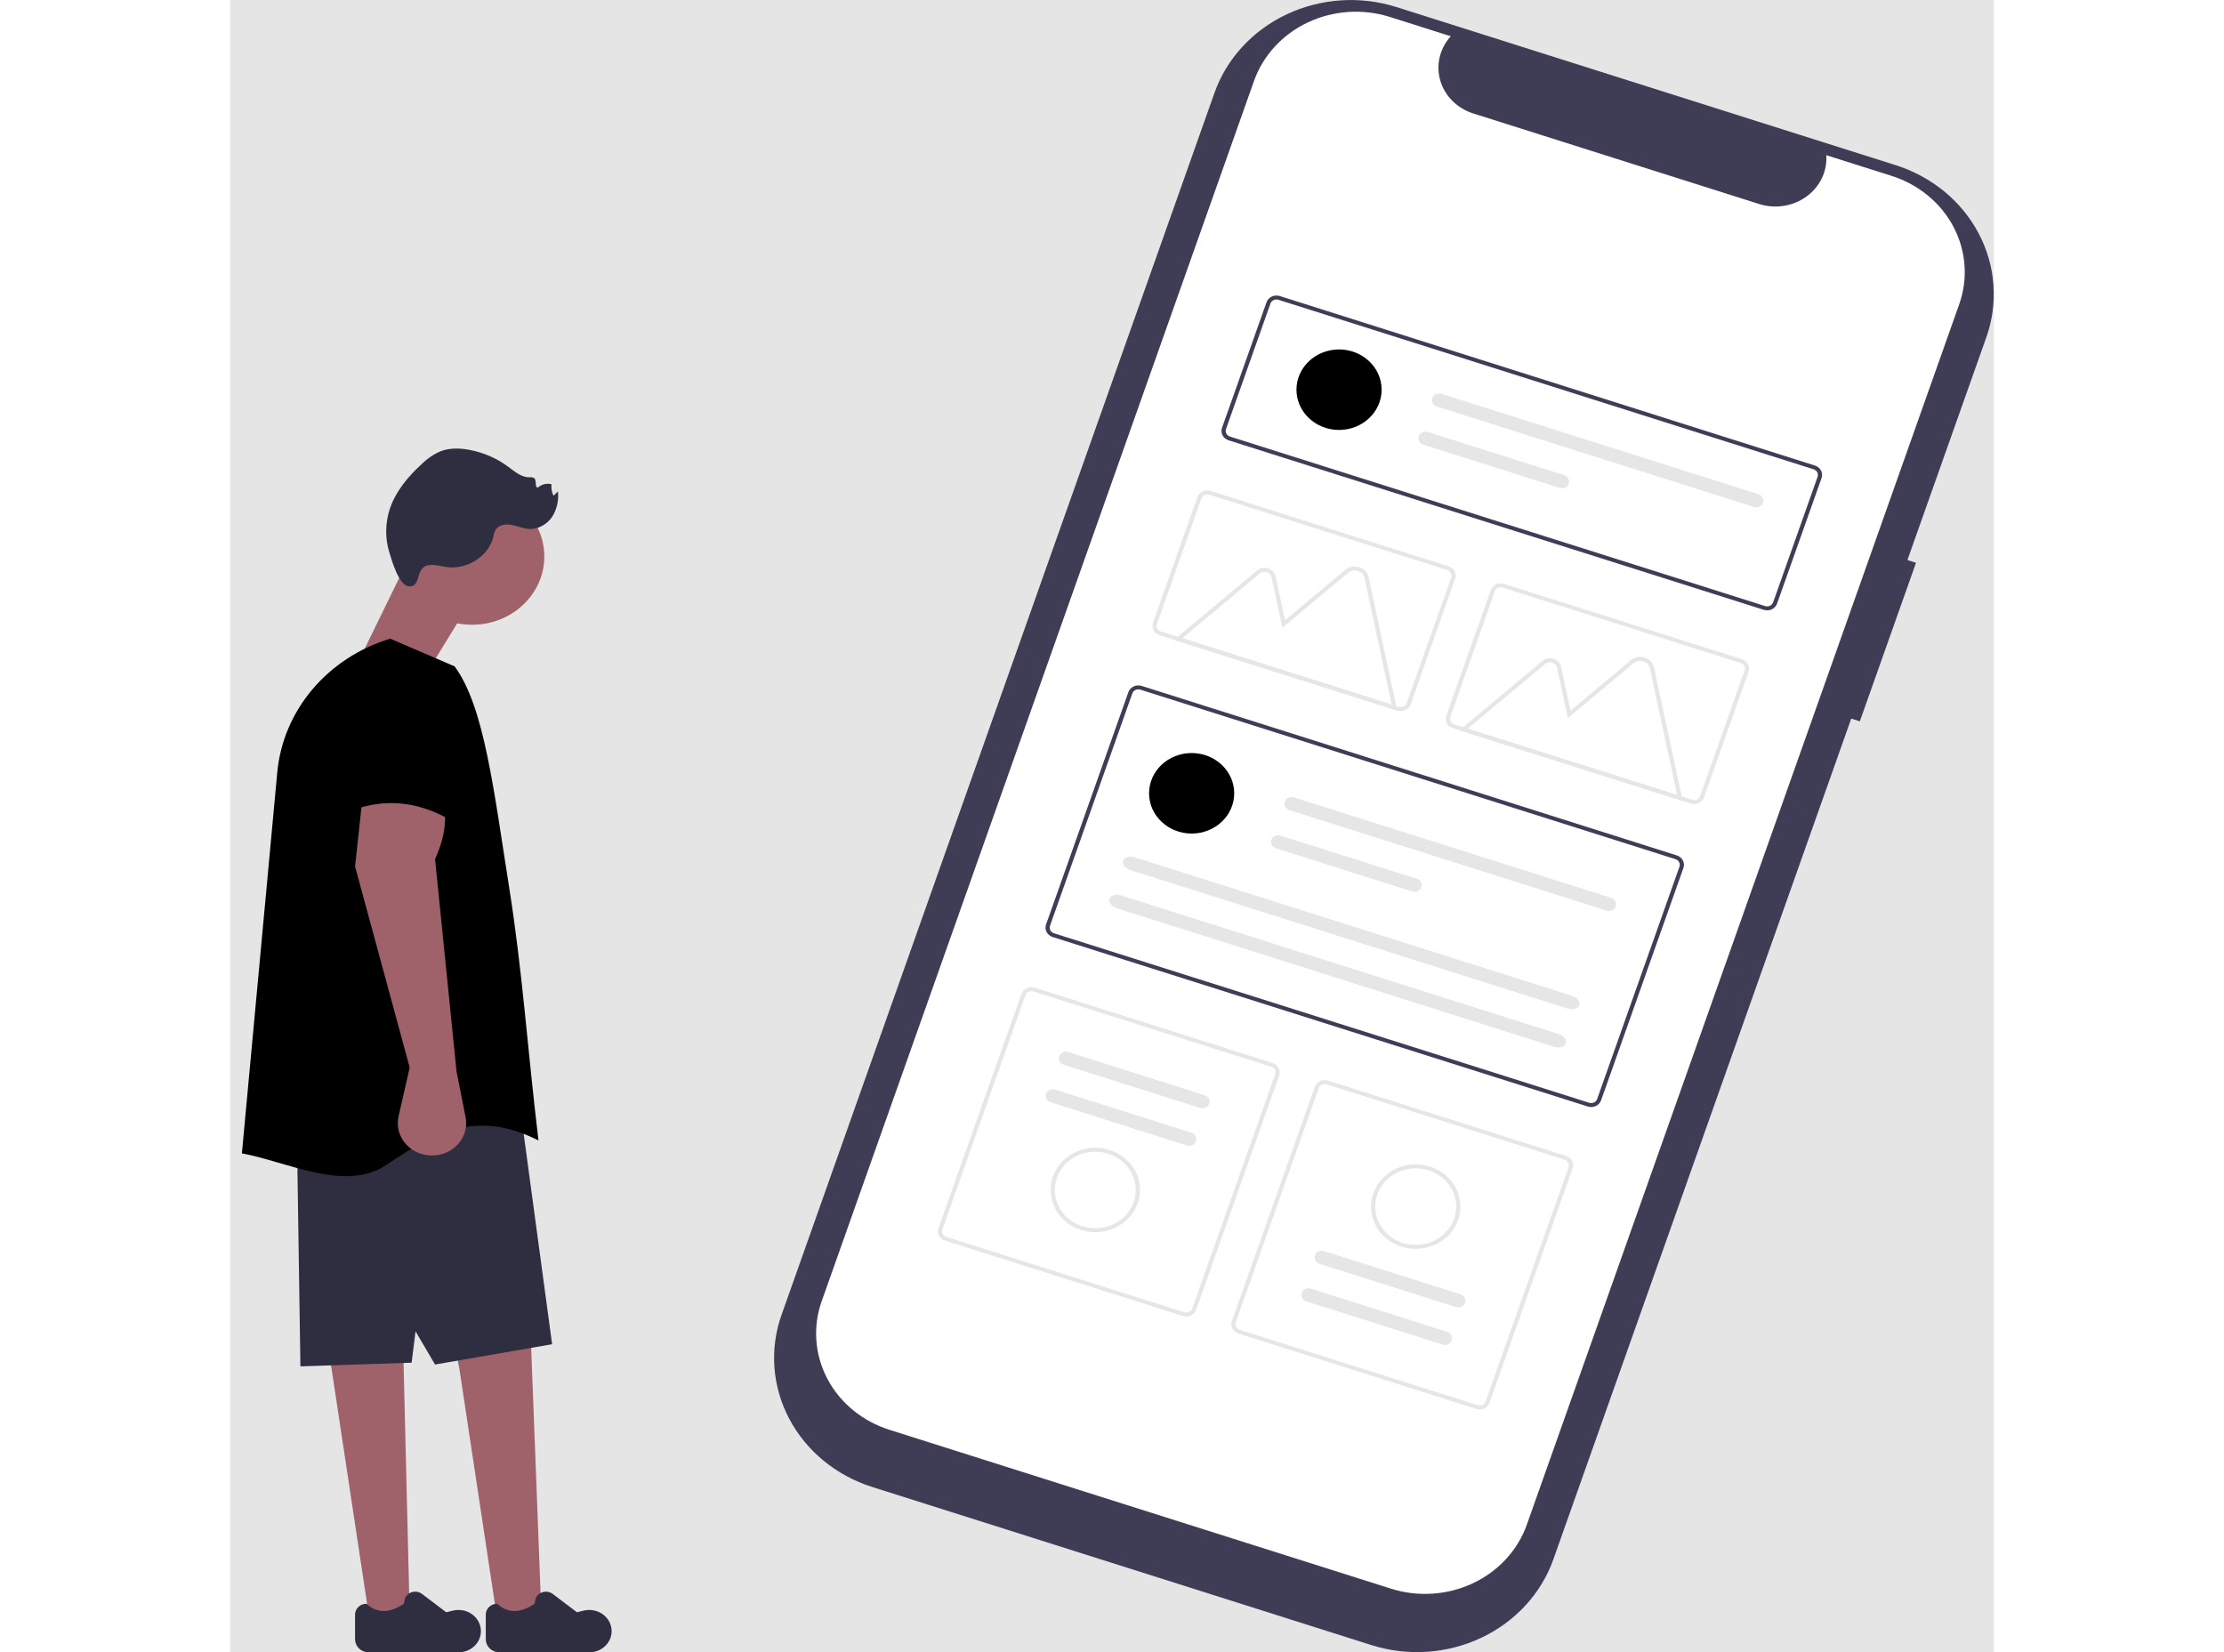 <svg width="319" height="237" viewBox="0 0 301 282" fill="none" xmlns="http://www.w3.org/2000/svg">
<rect width="301" height="282" fill="#E5E5E5"/>
<g id="ux 1">
<path id="Vector" d="M30.636 275.545H23.643L17.316 233.67L12.654 209.426L29.304 205.962L29.471 227.687L30.636 275.545Z" fill="#9F616A"/>
<path id="Vector_2" d="M53.114 275.545H45.455L39.128 233.67L34.466 209.426L51.116 205.962L51.282 227.687L53.114 275.545Z" fill="#9F616A"/>
<path id="Vector_3" d="M54.945 229.419L34.965 232.882L31.635 227.215L30.969 232.568L11.988 233.197L11.322 189.432L49.284 187.543L54.945 229.419Z" fill="#2F2E41"/>
<path id="Vector_4" d="M61.277 282H45.968C45.346 282 44.75 281.766 44.31 281.351C43.87 280.935 43.623 280.371 43.623 279.783V275.552C43.623 275.311 43.674 275.071 43.772 274.848C43.869 274.624 44.013 274.421 44.194 274.25C44.374 274.079 44.589 273.944 44.825 273.851C45.062 273.759 45.315 273.711 45.571 273.711C47.435 275.436 49.582 275.3 51.952 273.711L52.067 273.092C52.123 272.793 52.26 272.513 52.465 272.28C52.67 272.046 52.936 271.867 53.236 271.76C53.536 271.653 53.861 271.621 54.178 271.669C54.495 271.716 54.794 271.841 55.045 272.03L59.184 275.162L60.318 274.884C60.883 274.745 61.474 274.731 62.046 274.842C62.618 274.953 63.156 275.186 63.618 275.524C64.08 275.862 64.454 276.296 64.711 276.791C64.968 277.287 65.102 277.832 65.102 278.384V278.384C65.102 278.859 65.003 279.329 64.811 279.768C64.618 280.206 64.337 280.605 63.982 280.941C63.627 281.277 63.205 281.543 62.741 281.725C62.277 281.906 61.78 282 61.277 282V282Z" fill="#2F2E41"/>
<path id="Vector_5" d="M38.966 282H23.657C23.035 282 22.439 281.766 21.999 281.351C21.559 280.935 21.312 280.371 21.312 279.783V275.552C21.312 275.311 21.362 275.071 21.46 274.848C21.558 274.624 21.702 274.421 21.883 274.25C22.063 274.079 22.278 273.944 22.514 273.851C22.751 273.759 23.004 273.711 23.26 273.711C25.123 275.436 27.271 275.3 29.64 273.711L29.756 273.092C29.812 272.793 29.949 272.513 30.154 272.28C30.359 272.046 30.625 271.867 30.925 271.76C31.225 271.653 31.55 271.621 31.867 271.669C32.184 271.716 32.483 271.841 32.734 272.03L36.873 275.162L38.007 274.884C38.572 274.745 39.163 274.731 39.735 274.842C40.307 274.953 40.845 275.186 41.307 275.524C41.769 275.862 42.142 276.296 42.4 276.791C42.657 277.287 42.791 277.832 42.791 278.384V278.384C42.791 278.859 42.692 279.329 42.5 279.768C42.307 280.206 42.026 280.605 41.67 280.941C41.315 281.277 40.894 281.543 40.43 281.725C39.966 281.906 39.468 282 38.966 282V282Z" fill="#2F2E41"/>
<path id="Vector_6" d="M41.292 106.625C48.097 106.625 53.613 101.409 53.613 94.975C53.613 88.541 48.097 83.326 41.292 83.326C34.487 83.326 28.971 88.541 28.971 94.975C28.971 101.409 34.487 106.625 41.292 106.625Z" fill="#9F616A"/>
<path id="Vector_7" d="M33.966 114.182L22.644 111.348L30.636 94.975L41.292 102.217L33.966 114.182Z" fill="#9F616A"/>
<path id="Vector_8" d="M52.616 194.641C42.605 189.599 35.673 192.694 26.682 198.795C19.68 203.546 9.798 198.276 2 196.845L8.038 131.81C8.519 126.637 10.603 121.712 14.031 117.655C17.459 113.597 22.078 110.586 27.308 109V109L38.297 113.723C43.365 120.546 44.981 134.843 47.621 151.506C49.898 165.88 50.714 178.747 52.616 194.641Z" fill="black"/>
<path id="Vector_9" d="M38.628 182.82L40.175 190.683C40.32 191.416 40.305 192.169 40.133 192.897C39.961 193.624 39.635 194.312 39.174 194.917C38.713 195.522 38.127 196.032 37.452 196.417C36.777 196.802 36.026 197.054 35.245 197.157C34.315 197.28 33.367 197.188 32.482 196.891C31.597 196.593 30.802 196.098 30.163 195.447C29.523 194.797 29.06 194.01 28.811 193.154C28.562 192.297 28.536 191.397 28.734 190.529L30.636 182.191L21.312 147.871L22.644 135.592L35.964 135.277C37.232 138.89 36.778 142.681 34.965 146.612L38.628 182.82Z" fill="#9F616A"/>
<path id="Vector_10" d="M34.17 96.417C35.147 96.362 36.101 96.674 37.071 96.796C40.541 97.231 44.151 94.85 44.917 91.621C44.978 91.191 45.114 90.773 45.318 90.385C45.852 89.56 47.069 89.403 48.071 89.593C49.074 89.782 50.024 90.226 51.045 90.276C52.622 90.355 54.136 89.437 54.976 88.173C55.77 86.869 56.108 85.362 55.941 83.865L55.185 84.615C54.878 84.001 54.759 83.318 54.843 82.643C54.442 82.542 54.021 82.54 53.619 82.637C53.218 82.734 52.849 82.927 52.549 83.198C51.883 83.265 52.386 82.029 51.891 81.602C51.65 81.462 51.363 81.411 51.085 81.459C49.667 81.472 48.52 80.447 47.403 79.621C45.467 78.194 43.203 77.218 40.795 76.771C39.194 76.476 37.491 76.428 35.973 76.992C34.747 77.512 33.641 78.254 32.717 79.176C30.34 81.337 28.235 83.876 27.246 86.851C26.442 89.287 26.419 91.894 27.18 94.343C27.579 95.615 28.78 99.969 30.538 100.071C32.747 100.198 31.421 96.572 34.17 96.417Z" fill="#2F2E41"/>
<path id="Vector_11" d="M39.627 141.259C33.035 136.635 26.166 135.73 18.981 139.055L21.834 121.07C22.152 119.067 23.22 117.238 24.843 115.916C26.467 114.594 28.539 113.867 30.681 113.867V113.867C33.054 113.867 35.329 114.758 37.007 116.344C38.685 117.93 39.627 120.082 39.627 122.325L39.627 141.259Z" fill="black"/>
<path id="Vector_12" d="M287.721 96.046L286.253 95.581L299.722 57.564C300.746 54.674 301.158 51.622 300.934 48.582C300.711 45.542 299.856 42.574 298.419 39.846C296.982 37.119 294.99 34.685 292.559 32.685C290.127 30.685 287.303 29.158 284.247 28.19L284.247 28.19L199.06 1.208C196.004 0.24 192.776 -0.149 189.561 0.062C186.346 0.274 183.206 1.082 180.322 2.441C177.437 3.799 174.863 5.682 172.748 7.981C170.633 10.28 169.017 12.951 167.993 15.841L167.993 15.841L94.1 224.406C92.032 230.241 92.501 236.614 95.403 242.123C98.306 247.632 103.403 251.825 109.575 253.78H109.575L194.762 280.761C200.934 282.716 207.674 282.273 213.5 279.529C219.327 276.785 223.761 271.965 225.829 266.129L225.829 266.129L276.665 122.642L278.133 123.107L287.721 96.046Z" fill="#3F3D56"/>
<path id="Vector_13" d="M283.531 30.009L272.412 26.487C272.503 27.834 272.243 29.182 271.653 30.412C271.064 31.642 270.164 32.716 269.032 33.539C267.9 34.362 266.572 34.91 265.164 35.133C263.756 35.357 262.311 35.25 260.957 34.821L212.155 19.363C210.801 18.934 209.579 18.197 208.597 17.217C207.616 16.236 206.904 15.043 206.525 13.741C206.147 12.439 206.112 11.069 206.425 9.752C206.738 8.435 207.389 7.21 208.321 6.187L197.935 2.897C193.326 1.438 188.292 1.769 183.941 3.818C179.59 5.867 176.278 9.467 174.734 13.825L100.949 222.084C99.405 226.442 99.755 231.201 101.923 235.315C104.09 239.429 107.897 242.56 112.506 244.02H112.506L198.103 271.132C200.385 271.855 202.796 272.145 205.197 271.987C207.598 271.83 209.942 271.226 212.097 270.211C214.251 269.197 216.173 267.791 217.753 266.074C219.332 264.357 220.539 262.362 221.303 260.204V260.204L295.088 51.945C295.853 49.787 296.161 47.508 295.993 45.238C295.826 42.968 295.188 40.751 294.115 38.714C293.042 36.677 291.555 34.86 289.739 33.366C287.923 31.873 285.814 30.732 283.531 30.009V30.009Z" fill="white"/>
<path id="Vector_14" d="M261.751 104.08L170.403 75.147C169.955 75.004 169.584 74.7 169.374 74.299C169.163 73.899 169.128 73.436 169.278 73.012L176.869 51.587C177.019 51.163 177.342 50.813 177.765 50.614C178.189 50.414 178.678 50.382 179.127 50.523L270.475 79.456C270.923 79.599 271.294 79.904 271.505 80.304C271.715 80.704 271.75 81.168 271.6 81.592L264.009 103.017C263.859 103.44 263.536 103.791 263.113 103.99C262.689 104.189 262.2 104.222 261.751 104.08V104.08ZM178.9 51.163C178.631 51.078 178.337 51.097 178.083 51.217C177.829 51.337 177.636 51.547 177.545 51.801L169.955 73.226C169.865 73.481 169.885 73.758 170.012 73.999C170.138 74.239 170.361 74.422 170.63 74.507L261.978 103.44C262.247 103.525 262.541 103.506 262.795 103.386C263.049 103.267 263.242 103.057 263.333 102.802L270.923 81.377C271.013 81.123 270.993 80.845 270.866 80.605C270.74 80.365 270.517 80.182 270.248 80.096L178.9 51.163Z" fill="#3F3D56"/>
<path id="Vector_15" d="M231.717 188.851L140.369 159.918C139.921 159.775 139.551 159.471 139.34 159.07C139.129 158.67 139.094 158.207 139.244 157.783L153.295 118.124C153.446 117.7 153.768 117.35 154.191 117.151C154.615 116.951 155.105 116.919 155.553 117.06L246.901 145.994C247.35 146.136 247.72 146.441 247.931 146.841C248.142 147.242 248.176 147.705 248.026 148.129L233.975 187.788C233.825 188.211 233.502 188.561 233.079 188.761C232.656 188.96 232.166 188.993 231.717 188.851ZM155.327 117.7C155.057 117.615 154.763 117.635 154.509 117.754C154.255 117.874 154.062 118.084 153.972 118.338L139.921 157.997C139.831 158.252 139.851 158.529 139.978 158.77C140.105 159.01 140.327 159.193 140.596 159.278L231.944 188.211C232.213 188.296 232.507 188.277 232.761 188.157C233.015 188.038 233.208 187.828 233.299 187.573L247.35 147.915C247.44 147.66 247.419 147.382 247.292 147.142C247.166 146.902 246.944 146.719 246.675 146.633L155.327 117.7Z" fill="#3F3D56"/>
<path id="Vector_16" d="M249.288 137.135L208.688 124.275C208.24 124.133 207.87 123.828 207.659 123.428C207.448 123.027 207.414 122.564 207.563 122.14L215.154 100.715C215.305 100.291 215.627 99.941 216.051 99.742C216.474 99.542 216.964 99.51 217.412 99.651L258.012 112.511C258.46 112.653 258.83 112.958 259.041 113.358C259.252 113.759 259.286 114.222 259.137 114.646L251.546 136.071C251.395 136.495 251.073 136.845 250.649 137.044C250.226 137.244 249.736 137.276 249.288 137.135V137.135ZM217.186 100.291C216.916 100.206 216.623 100.226 216.369 100.345C216.115 100.465 215.921 100.675 215.831 100.929L208.24 122.354C208.15 122.609 208.171 122.887 208.297 123.127C208.424 123.367 208.646 123.55 208.915 123.635L249.514 136.495C249.783 136.58 250.077 136.56 250.331 136.441C250.585 136.321 250.779 136.111 250.869 135.857L258.46 114.432C258.55 114.177 258.529 113.899 258.403 113.659C258.276 113.419 258.054 113.236 257.785 113.151L217.186 100.291Z" fill="#E6E6E6"/>
<path id="Vector_17" d="M162.608 224.599L122.009 211.74C121.56 211.598 121.19 211.293 120.979 210.893C120.768 210.492 120.734 210.029 120.884 209.605L135.048 169.627C135.199 169.203 135.521 168.853 135.944 168.653C136.368 168.454 136.858 168.421 137.306 168.563L177.905 181.422C178.354 181.565 178.724 181.869 178.935 182.27C179.146 182.67 179.18 183.133 179.03 183.557L164.866 223.536C164.715 223.96 164.393 224.31 163.97 224.509C163.546 224.709 163.057 224.741 162.608 224.599V224.599ZM137.08 169.203C136.81 169.118 136.516 169.137 136.262 169.257C136.008 169.376 135.815 169.586 135.725 169.841L121.56 209.819C121.471 210.074 121.491 210.352 121.618 210.592C121.744 210.832 121.966 211.015 122.235 211.1L162.835 223.96C163.104 224.045 163.398 224.025 163.652 223.906C163.906 223.786 164.099 223.576 164.19 223.321L178.354 183.343C178.444 183.088 178.423 182.811 178.296 182.57C178.17 182.33 177.948 182.147 177.679 182.062L137.08 169.203Z" fill="#E6E6E6"/>
<path id="Vector_18" d="M212.68 240.459L172.081 227.6C171.633 227.457 171.262 227.153 171.051 226.752C170.841 226.352 170.806 225.889 170.956 225.465L185.12 185.486C185.271 185.062 185.593 184.712 186.017 184.513C186.44 184.313 186.93 184.281 187.378 184.423L227.978 197.282C228.426 197.424 228.796 197.729 229.007 198.129C229.218 198.53 229.252 198.993 229.103 199.417L214.938 239.396C214.788 239.819 214.465 240.169 214.042 240.369C213.619 240.568 213.129 240.601 212.68 240.459V240.459ZM187.152 185.062C186.883 184.977 186.589 184.997 186.335 185.116C186.081 185.236 185.887 185.446 185.797 185.7L171.633 225.679C171.543 225.934 171.563 226.211 171.69 226.452C171.816 226.692 172.039 226.875 172.308 226.96L212.907 239.819C213.176 239.904 213.47 239.885 213.724 239.765C213.978 239.646 214.171 239.436 214.262 239.181L228.426 199.203C228.516 198.948 228.495 198.67 228.369 198.43C228.242 198.19 228.02 198.007 227.751 197.922L187.152 185.062Z" fill="#E6E6E6"/>
<path id="Vector_19" d="M164.093 142.262C168.106 142.262 171.36 139.186 171.36 135.391C171.36 131.596 168.106 128.52 164.093 128.52C160.079 128.52 156.826 131.596 156.826 135.391C156.826 139.186 160.079 142.262 164.093 142.262Z" fill="black"/>
<path id="Vector_20" d="M181.546 136.088C181.395 136.039 181.235 136.019 181.076 136.029C180.917 136.039 180.761 136.078 180.618 136.145C180.475 136.212 180.347 136.305 180.242 136.419C180.137 136.533 180.057 136.665 180.007 136.808C179.956 136.951 179.936 137.102 179.947 137.253C179.958 137.403 180.001 137.55 180.072 137.685C180.144 137.82 180.243 137.94 180.364 138.039C180.485 138.137 180.625 138.212 180.777 138.26L234.919 155.408C235.07 155.457 235.23 155.477 235.389 155.467C235.548 155.457 235.704 155.418 235.847 155.351C235.99 155.284 236.118 155.191 236.223 155.077C236.328 154.964 236.408 154.831 236.458 154.688C236.509 154.545 236.529 154.394 236.518 154.243C236.507 154.093 236.464 153.946 236.392 153.811C236.321 153.676 236.222 153.556 236.101 153.457C235.98 153.359 235.84 153.284 235.688 153.237L181.546 136.088Z" fill="#E6E6E6"/>
<path id="Vector_21" d="M179.238 142.603C179.087 142.554 178.927 142.534 178.768 142.544C178.608 142.554 178.453 142.594 178.31 142.661C178.167 142.728 178.039 142.821 177.934 142.934C177.829 143.048 177.749 143.18 177.698 143.323C177.648 143.466 177.627 143.618 177.639 143.768C177.65 143.919 177.693 144.066 177.764 144.2C177.836 144.335 177.935 144.456 178.056 144.554C178.176 144.653 178.317 144.728 178.468 144.775L201.766 152.154C202.07 152.249 202.401 152.226 202.687 152.09C202.973 151.954 203.191 151.717 203.293 151.43C203.394 151.143 203.372 150.83 203.23 150.558C203.088 150.287 202.838 150.08 202.535 149.982L179.238 142.603Z" fill="#E6E6E6"/>
<path id="Vector_22" d="M154.347 146.305C153.474 146.028 152.59 146.29 152.378 146.889C152.166 147.487 152.704 148.2 153.578 148.476L228.277 172.136C229.151 172.413 230.035 172.151 230.247 171.552C230.459 170.954 229.92 170.241 229.047 169.964L154.347 146.305Z" fill="#E6E6E6"/>
<path id="Vector_23" d="M152.039 152.82C151.166 152.543 150.282 152.805 150.07 153.404C149.858 154.003 150.396 154.715 151.27 154.992L225.969 178.652C226.843 178.928 227.726 178.666 227.938 178.068C228.15 177.469 227.612 176.756 226.739 176.48L152.039 152.82Z" fill="#E6E6E6"/>
<path id="Vector_24" d="M189.25 73.38C193.263 73.38 196.517 70.303 196.517 66.509C196.517 62.714 193.263 59.638 189.25 59.638C185.236 59.638 181.983 62.714 181.983 66.509C181.983 70.303 185.236 73.38 189.25 73.38Z" fill="black"/>
<path id="Vector_25" d="M206.703 67.206C206.552 67.158 206.393 67.139 206.234 67.149C206.075 67.159 205.92 67.199 205.778 67.266C205.636 67.333 205.508 67.426 205.404 67.54C205.3 67.653 205.22 67.785 205.169 67.928C205.119 68.07 205.098 68.221 205.109 68.371C205.12 68.521 205.163 68.668 205.234 68.802C205.305 68.937 205.403 69.057 205.523 69.156C205.643 69.254 205.783 69.33 205.934 69.378L260.076 86.526C260.38 86.621 260.711 86.598 260.997 86.462C261.283 86.326 261.501 86.089 261.603 85.802C261.704 85.515 261.682 85.202 261.54 84.931C261.398 84.659 261.148 84.452 260.845 84.355L206.703 67.206Z" fill="#E6E6E6"/>
<path id="Vector_26" d="M204.395 73.721C204.244 73.673 204.085 73.654 203.926 73.664C203.767 73.675 203.612 73.714 203.47 73.781C203.327 73.849 203.2 73.941 203.096 74.055C202.991 74.168 202.911 74.3 202.861 74.443C202.81 74.586 202.79 74.736 202.801 74.886C202.812 75.037 202.854 75.183 202.925 75.318C202.996 75.452 203.095 75.573 203.215 75.671C203.335 75.77 203.474 75.845 203.625 75.893L226.923 83.272C227.227 83.367 227.558 83.344 227.844 83.208C228.131 83.072 228.348 82.835 228.45 82.548C228.552 82.261 228.529 81.948 228.387 81.676C228.245 81.405 227.995 81.198 227.692 81.1L204.395 73.721Z" fill="#E6E6E6"/>
<path id="Vector_27" d="M199.178 121.267L161.092 109.204L175.256 97.365C175.51 97.153 175.818 97.007 176.15 96.944C176.482 96.88 176.826 96.9 177.147 97.001C177.469 97.103 177.756 97.283 177.98 97.523C178.205 97.763 178.358 98.055 178.426 98.369L180.033 105.852L190.321 97.252C190.639 96.987 191.025 96.805 191.44 96.725C191.856 96.645 192.287 96.67 192.689 96.797C193.091 96.925 193.451 97.15 193.732 97.451C194.013 97.751 194.205 98.116 194.29 98.509L199.178 121.267ZM162.491 108.936L198.233 120.256L193.59 98.644C193.531 98.367 193.395 98.109 193.197 97.898C192.999 97.686 192.746 97.527 192.462 97.437C192.179 97.347 191.876 97.33 191.583 97.386C191.29 97.442 191.017 97.571 190.794 97.758L179.58 107.131L177.726 98.503C177.684 98.305 177.587 98.121 177.446 97.97C177.304 97.819 177.123 97.705 176.921 97.641C176.718 97.577 176.501 97.564 176.292 97.605C176.083 97.645 175.888 97.737 175.728 97.87L162.491 108.936Z" fill="#E6E6E6"/>
<path id="Vector_28" d="M247.897 136.698L209.811 124.635L223.975 112.796C224.228 112.584 224.537 112.438 224.869 112.374C225.201 112.311 225.545 112.331 225.866 112.432C226.188 112.534 226.475 112.714 226.699 112.954C226.924 113.194 227.077 113.486 227.145 113.8L228.752 121.283L239.04 112.683C239.358 112.418 239.744 112.236 240.159 112.156C240.575 112.076 241.006 112.101 241.408 112.228C241.81 112.356 242.17 112.581 242.451 112.882C242.732 113.182 242.924 113.547 243.009 113.94L247.897 136.698ZM211.21 124.367L246.952 135.687L242.309 114.075C242.25 113.798 242.114 113.54 241.916 113.329C241.718 113.117 241.465 112.958 241.181 112.868C240.898 112.778 240.594 112.761 240.302 112.817C240.009 112.873 239.736 113.002 239.512 113.189L228.299 122.562L226.445 113.934C226.403 113.736 226.306 113.552 226.165 113.401C226.023 113.25 225.842 113.136 225.64 113.072C225.437 113.008 225.22 112.995 225.011 113.036C224.802 113.076 224.607 113.167 224.447 113.301L211.21 124.367Z" fill="#E6E6E6"/>
<path id="Vector_29" d="M199.215 121.275L158.616 108.416C158.168 108.273 157.798 107.968 157.587 107.568C157.376 107.168 157.341 106.705 157.491 106.28L165.082 84.856C165.233 84.432 165.555 84.082 165.978 83.882C166.402 83.683 166.891 83.65 167.34 83.792L207.939 96.651C208.388 96.794 208.758 97.099 208.969 97.499C209.18 97.899 209.214 98.362 209.064 98.786L201.474 120.211C201.323 120.635 201 120.985 200.577 121.185C200.154 121.384 199.664 121.416 199.215 121.275ZM167.113 84.432C166.844 84.347 166.55 84.366 166.296 84.486C166.042 84.605 165.849 84.816 165.758 85.07L158.168 106.495C158.078 106.749 158.098 107.027 158.225 107.267C158.352 107.507 158.574 107.69 158.843 107.776L199.442 120.635C199.711 120.72 200.005 120.701 200.259 120.581C200.513 120.461 200.707 120.251 200.797 119.997L208.388 98.572C208.478 98.317 208.457 98.04 208.33 97.799C208.204 97.559 207.982 97.376 207.713 97.291L167.113 84.432Z" fill="#E6E6E6"/>
<path id="Vector_30" d="M143.036 179.547C142.885 179.498 142.725 179.478 142.566 179.488C142.407 179.498 142.251 179.538 142.108 179.605C141.965 179.672 141.837 179.765 141.732 179.878C141.628 179.992 141.547 180.124 141.497 180.267C141.446 180.41 141.426 180.562 141.437 180.712C141.448 180.863 141.491 181.01 141.563 181.144C141.634 181.279 141.733 181.4 141.854 181.498C141.975 181.597 142.115 181.672 142.267 181.719L165.564 189.098C165.715 189.146 165.874 189.165 166.033 189.155C166.192 189.145 166.347 189.105 166.489 189.038C166.632 188.971 166.759 188.878 166.863 188.764C166.968 188.651 167.048 188.519 167.098 188.376C167.149 188.234 167.169 188.083 167.158 187.933C167.147 187.783 167.105 187.636 167.034 187.501C166.963 187.367 166.864 187.247 166.744 187.148C166.624 187.049 166.485 186.974 166.334 186.926L143.036 179.547Z" fill="#E6E6E6"/>
<path id="Vector_31" d="M140.769 185.945C140.465 185.85 140.134 185.873 139.848 186.009C139.562 186.145 139.344 186.382 139.242 186.669C139.141 186.956 139.163 187.269 139.305 187.541C139.447 187.812 139.697 188.019 140 188.117L163.297 195.496C163.602 195.591 163.933 195.567 164.219 195.432C164.505 195.296 164.723 195.059 164.825 194.772C164.926 194.485 164.904 194.171 164.762 193.9C164.62 193.629 164.37 193.422 164.067 193.324L140.769 185.945Z" fill="#E6E6E6"/>
<path id="Vector_32" d="M145.229 209.926C143.8 209.473 142.544 208.629 141.621 207.502C140.698 206.374 140.15 205.013 140.045 203.591C139.941 202.168 140.285 200.749 141.033 199.511C141.782 198.274 142.902 197.274 144.252 196.638C145.601 196.002 147.12 195.759 148.616 195.94C150.111 196.12 151.517 196.716 152.655 197.652C153.792 198.588 154.611 199.821 155.007 201.197C155.403 202.572 155.359 204.028 154.88 205.38C154.236 207.192 152.858 208.688 151.049 209.54C149.239 210.392 147.147 210.531 145.229 209.926V209.926ZM149.846 196.895C148.55 196.485 147.154 196.447 145.836 196.786C144.517 197.126 143.334 197.827 142.437 198.802C141.54 199.777 140.969 200.982 140.796 202.264C140.623 203.545 140.856 204.847 141.466 206.004C142.075 207.16 143.033 208.12 144.22 208.762C145.406 209.404 146.767 209.698 148.131 209.608C149.494 209.519 150.799 209.049 151.88 208.258C152.961 207.467 153.769 206.391 154.203 205.166C154.783 203.523 154.65 201.729 153.833 200.179C153.016 198.628 151.582 197.447 149.846 196.895V196.895Z" fill="#E6E6E6"/>
<path id="Vector_33" d="M206.95 229.475C207.101 229.524 207.261 229.543 207.42 229.534C207.58 229.524 207.735 229.484 207.878 229.417C208.021 229.35 208.149 229.257 208.254 229.144C208.359 229.03 208.439 228.898 208.49 228.755C208.54 228.612 208.561 228.46 208.549 228.31C208.538 228.159 208.495 228.012 208.424 227.877C208.352 227.743 208.253 227.622 208.132 227.524C208.012 227.425 207.871 227.35 207.72 227.303L184.422 219.924C184.271 219.875 184.111 219.855 183.952 219.865C183.793 219.875 183.637 219.914 183.494 219.981C183.351 220.048 183.223 220.141 183.118 220.255C183.014 220.369 182.933 220.501 182.883 220.644C182.832 220.787 182.812 220.938 182.823 221.089C182.834 221.239 182.877 221.386 182.949 221.521C183.02 221.656 183.119 221.776 183.24 221.875C183.361 221.973 183.501 222.048 183.653 222.096L206.95 229.475Z" fill="#E6E6E6"/>
<path id="Vector_34" d="M209.217 223.077C209.368 223.125 209.527 223.144 209.686 223.134C209.845 223.123 210 223.084 210.142 223.017C210.285 222.95 210.412 222.857 210.516 222.743C210.621 222.63 210.7 222.498 210.751 222.355C210.802 222.212 210.822 222.062 210.811 221.912C210.8 221.762 210.757 221.615 210.686 221.48C210.615 221.346 210.517 221.226 210.397 221.127C210.277 221.028 210.137 220.953 209.986 220.905L186.689 213.526C186.538 213.477 186.378 213.457 186.219 213.467C186.06 213.477 185.904 213.517 185.761 213.584C185.618 213.65 185.49 213.743 185.385 213.857C185.28 213.971 185.2 214.103 185.149 214.246C185.099 214.389 185.078 214.541 185.09 214.691C185.101 214.842 185.144 214.989 185.215 215.123C185.287 215.258 185.386 215.379 185.507 215.477C185.628 215.576 185.768 215.651 185.919 215.698L209.217 223.077Z" fill="#E6E6E6"/>
<path id="Vector_35" d="M204.757 199.096C206.187 199.549 207.442 200.393 208.365 201.52C209.288 202.648 209.836 204.009 209.941 205.431C210.046 206.854 209.702 208.273 208.953 209.511C208.204 210.748 207.084 211.748 205.735 212.384C204.385 213.02 202.866 213.263 201.371 213.082C199.875 212.902 198.469 212.306 197.332 211.37C196.194 210.434 195.375 209.201 194.979 207.825C194.583 206.45 194.627 204.994 195.106 203.642C195.751 201.83 197.128 200.334 198.938 199.482C200.747 198.63 202.84 198.491 204.757 199.096V199.096ZM200.14 212.127C201.436 212.537 202.832 212.575 204.151 212.236C205.469 211.896 206.652 211.195 207.549 210.22C208.446 209.245 209.017 208.04 209.19 206.758C209.363 205.477 209.13 204.175 208.521 203.018C207.911 201.862 206.953 200.902 205.767 200.26C204.58 199.618 203.219 199.324 201.856 199.414C200.492 199.503 199.188 199.973 198.107 200.764C197.026 201.555 196.217 202.631 195.783 203.856C195.203 205.499 195.336 207.293 196.153 208.843C196.97 210.394 198.404 211.575 200.14 212.127V212.127Z" fill="#E6E6E6"/>
</g>
</svg>
